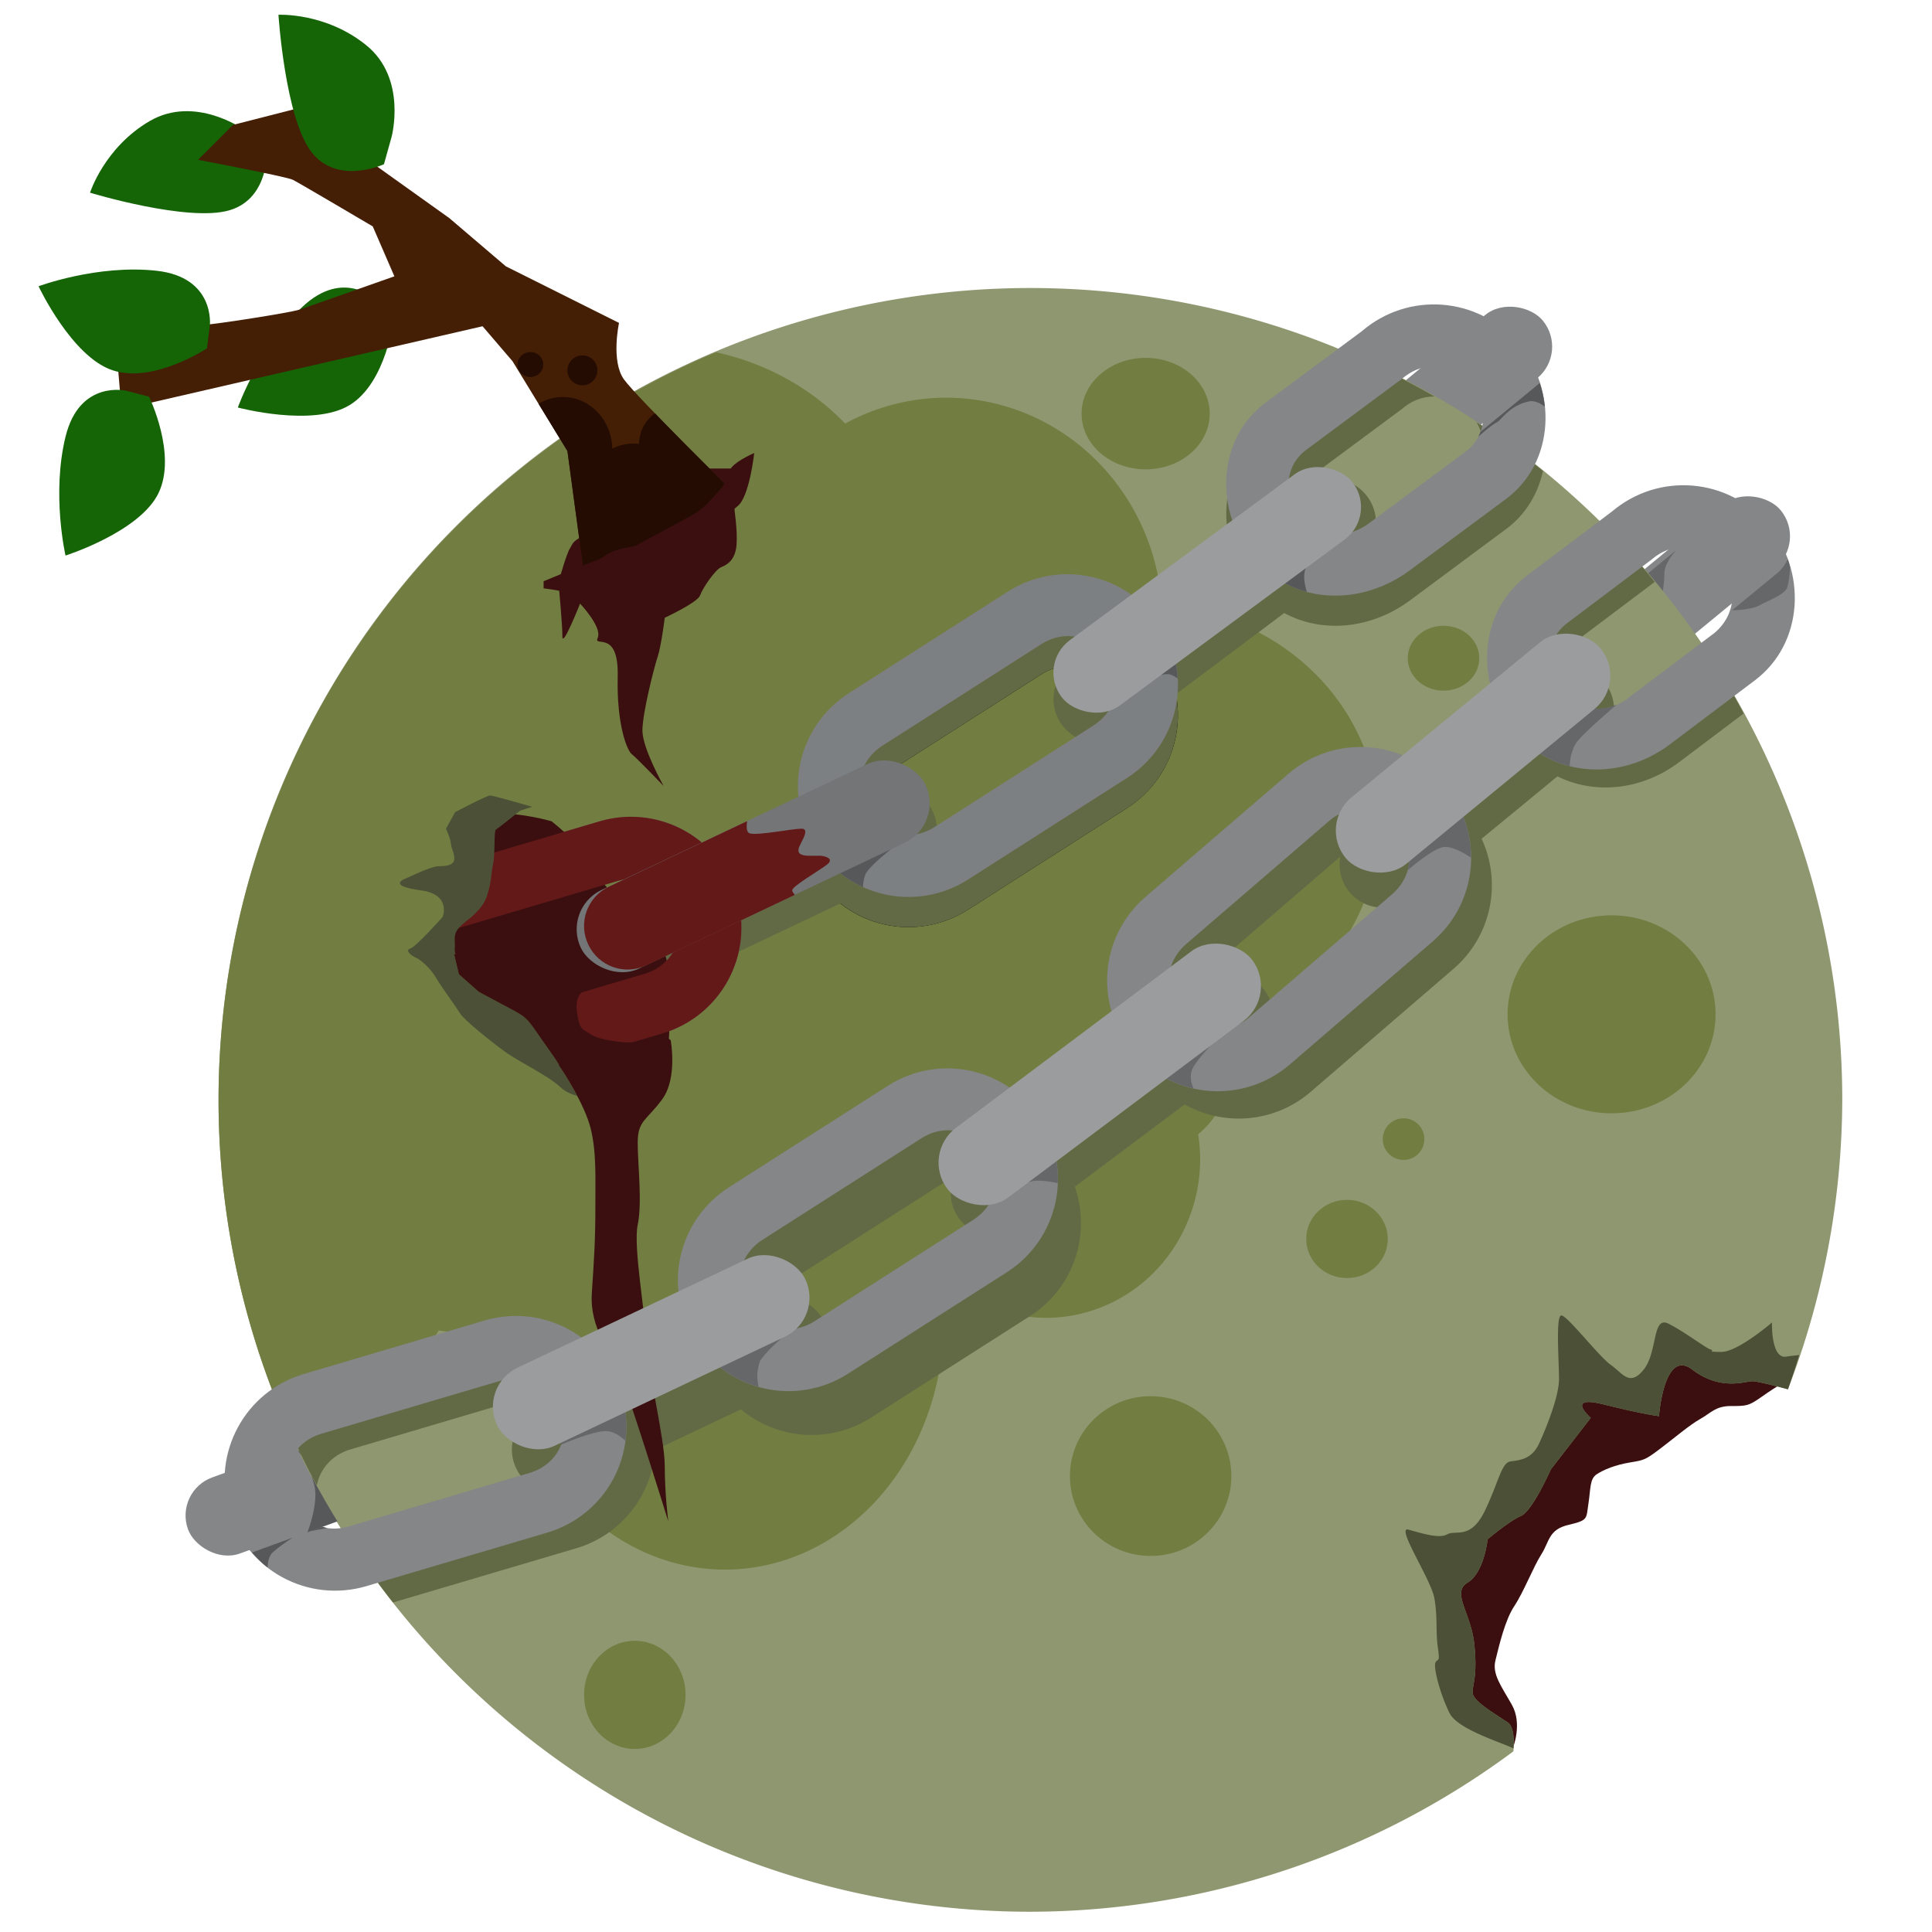 <?xml version="1.0" encoding="UTF-8" standalone="no"?>
<!-- Created with Inkscape (http://www.inkscape.org/) -->

<svg
   xmlns:dc="http://purl.org/dc/elements/1.1/"
   xmlns:cc="http://creativecommons.org/ns#"
   xmlns:rdf="http://www.w3.org/1999/02/22-rdf-syntax-ns#"
   xmlns:svg="http://www.w3.org/2000/svg"
   xmlns="http://www.w3.org/2000/svg"
   xmlns:sodipodi="http://sodipodi.sourceforge.net/DTD/sodipodi-0.dtd"
   xmlns:inkscape="http://www.inkscape.org/namespaces/inkscape"
   width="128"
   height="128"
   viewBox="0 0 128 128"
   id="svg2"
   version="1.1"
   inkscape:version="0.91 r13725"
   sodipodi:docname="zudge.svg">
  <defs
     id="defs4" />
  <sodipodi:namedview
     id="base"
     pagecolor="#ffffff"
     bordercolor="#666666"
     borderopacity="1.0"
     inkscape:pageopacity="0.0"
     inkscape:pageshadow="2"
     inkscape:zoom="4.5354271"
     inkscape:cx="60.023434"
     inkscape:cy="36.500271"
     inkscape:document-units="px"
     inkscape:current-layer="layer1"
     showgrid="false"
     units="px"
     inkscape:window-width="1920"
     inkscape:window-height="1018"
     inkscape:window-x="-8"
     inkscape:window-y="-8"
     inkscape:window-maximized="1"
     showguides="false" />
  <g
     inkscape:label="Calque 1"
     inkscape:groupmode="layer"
     id="layer1"
     transform="translate(0,-924.362)">
    <path
       style="fill:#3b0f0f;fill-rule:evenodd;stroke:none;stroke-width:1px;stroke-linecap:butt;stroke-linejoin:miter;stroke-opacity:1;fill-opacity:1"
       d="m 100.248,1040.123 c 0,0 0.624,-1.559 -0.078,-2.806 -0.702,-1.247 -1.325,-2.027 -1.091,-2.962 0.234,-0.935 0.624,-2.651 1.247,-3.586 0.624,-0.935 1.247,-2.572 1.793,-3.43 0.546,-0.858 0.468,-1.637 1.793,-1.949 1.325,-0.312 1.169,-0.39 1.325,-1.403 0.156,-1.013 0.078,-1.637 0.546,-1.949 0.468,-0.312 1.247,-0.624 2.183,-0.78 0.935,-0.156 1.013,-0.156 1.949,-0.858 0.935,-0.702 2.027,-1.637 2.728,-2.027 0.702,-0.39 1.013,-0.858 2.027,-0.858 1.013,0 1.169,0 1.949,-0.546 0.78,-0.546 1.169,-0.78 1.169,-0.78 l -0.935,-3.898 c 0,0 -8.809,-0.468 -11.225,-0.546 -2.417,-0.078 -11.615,3.586 -11.771,4.054 -0.156,0.468 -1.325,4.443 -1.637,5.613 -0.312,1.169 0.156,18.787 0.156,18.787"
       id="path4459"
       inkscape:connector-curvature="0" />
    <path
       inkscape:connector-curvature="0"
       id="path4375"
       d="m 25.05,944.348 c 0,0 -2.208,-2.336 -5.053,0.379 -2.845,2.715 -4.24,6.634 -4.24,6.634 0,0 4.978,1.331 7.414,-0.165 2.436,-1.496 2.917,-5.722 2.917,-5.722"
       style="fill:#156507;fill-opacity:1;fill-rule:evenodd;stroke:none;stroke-width:1px;stroke-linecap:butt;stroke-linejoin:miter;stroke-opacity:1" />
    <path
       style="fill:#156507;fill-opacity:1;fill-rule:evenodd;stroke:none;stroke-width:1px;stroke-linecap:butt;stroke-linejoin:miter;stroke-opacity:1"
       d="m 16.166,932.953 c 0,0 -3.235,-2.321 -6.243,-0.573 -3.008,1.749 -3.958,4.749 -3.958,4.749 0,0 6.496,1.975 9.24,1.164 2.744,-0.811 2.488,-4.226 2.488,-4.226"
       id="path4364"
       inkscape:connector-curvature="0" />
    <rect
       ry="2.713"
       y="792.829"
       x="-535.073"
       height="5.427"
       width="13.113"
       id="rect4256"
       style="opacity:1;fill:#848688;fill-opacity:1;stroke:none;stroke-width:8;stroke-linecap:round;stroke-linejoin:round;stroke-miterlimit:4;stroke-dasharray:none;stroke-opacity:1"
       transform="matrix(0.772,-0.635,0.635,0.772,0,0)" />
    <rect
       transform="matrix(0.94,-0.341,0.341,0.94,0,0)"
       style="opacity:1;fill:#848688;fill-opacity:1;stroke:none;stroke-width:8;stroke-linecap:round;stroke-linejoin:round;stroke-miterlimit:4;stroke-dasharray:none;stroke-opacity:1"
       id="rect4258"
       width="15.139"
       height="5.364"
       x="-338.089"
       y="965.82"
       ry="2.682" />
    <rect
       transform="matrix(0.772,-0.635,0.635,0.772,0,0)"
       style="opacity:1;fill:#848688;fill-opacity:1;stroke:none;stroke-width:8;stroke-linecap:round;stroke-linejoin:round;stroke-miterlimit:4;stroke-dasharray:none;stroke-opacity:1"
       id="rect4252"
       width="13.113"
       height="5.427"
       x="-530.882"
       y="812.55"
       ry="2.713" />
    <path
       style="fill:#666769;fill-opacity:1;fill-rule:evenodd;stroke:none;stroke-width:1px;stroke-linecap:butt;stroke-linejoin:miter;stroke-opacity:1"
       d="m 111.027,960.834 -2.691,2.215 c -0.612,0.503 -0.938,1.215 -0.979,1.945 l 2.342,1.039 c 0,0 0.605,-2.806 0.566,-3.586 -0.033,-0.653 0.545,-1.36 0.762,-1.613 z"
       id="path4294"
       inkscape:connector-curvature="0" />
    <path
       style="opacity:1;fill:#8f9770;fill-opacity:1;stroke:none;stroke-width:8;stroke-linecap:round;stroke-linejoin:round;stroke-miterlimit:4;stroke-dasharray:none;stroke-opacity:1"
       d="M 68.268 19.082 A 53.788 53.788 0 0 0 14.479 72.871 A 53.788 53.788 0 0 0 68.268 126.658 A 53.788 53.788 0 0 0 100.268 116.029 C 100.332 115.165 100.272 114.37 99.881 114.109 C 98.889 113.448 97.564 112.676 97.564 112.125 C 97.564 111.574 97.896 111.022 97.676 108.928 C 97.455 106.833 96.132 105.511 97.234 104.85 C 98.337 104.188 98.557 101.982 98.557 101.982 C 98.557 101.982 99.99 100.77 100.762 100.439 C 101.533 100.109 102.746 97.352 102.746 97.352 L 105.393 93.936 C 105.393 93.936 103.63 92.391 106.275 93.053 C 108.921 93.714 109.912 93.824 109.912 93.824 C 109.912 93.824 110.243 89.305 112.117 90.738 C 113.991 92.171 115.645 91.51 116.086 91.51 C 116.515 91.51 118.353 92.017 118.455 92.045 A 53.788 53.788 0 0 0 122.055 72.871 A 53.788 53.788 0 0 0 68.268 19.082 z "
       transform="translate(0,924.362)"
       id="path4136" />
    <path
       style="opacity:1;fill:#717d41;fill-opacity:1;stroke:none;stroke-width:1;stroke-linecap:round;stroke-linejoin:round;stroke-miterlimit:4;stroke-dasharray:none;stroke-opacity:1"
       d="M 47.436 23.338 A 53.788 53.788 0 0 0 14.479 72.871 A 53.788 53.788 0 0 0 18.148 92.393 A 9.588 9.354 0 0 0 20.814 92.766 A 9.588 9.354 0 0 0 29.07 88.145 A 21.671 22.918 0 0 0 32.117 88.4 A 21.671 22.918 0 0 0 33.545 88.346 A 14.499 16.448 0 0 0 48.02 103.99 A 14.499 16.448 0 0 0 62.52 87.543 A 14.499 16.448 0 0 0 62.232 84.365 A 10.212 10.524 0 0 0 69.301 87.309 A 10.212 10.524 0 0 0 79.514 76.785 A 10.212 10.524 0 0 0 79.381 75.148 A 5.379 6.86 0 0 0 81.852 69.379 A 5.379 6.86 0 0 0 81.76 68.131 A 15.435 14.577 0 0 0 91.361 54.646 A 15.435 14.577 0 0 0 76.982 40.117 A 14.343 14.811 0 0 0 62.674 26.348 A 14.343 14.811 0 0 0 55.994 28.062 A 16.526 15.279 0 0 0 47.436 23.338 z "
       transform="translate(0,924.362)"
       id="path4404" />
    <path
       style="opacity:1;fill:#000000;fill-opacity:1;stroke:none;stroke-width:8;stroke-linecap:round;stroke-linejoin:round;stroke-miterlimit:4;stroke-dasharray:none;stroke-opacity:1"
       d="m 56.252,972.279 c -3.421,2.186 -4.417,6.698 -2.231,10.119 2.186,3.421 6.7,4.416 10.121,2.23 l 10.511,-6.715 c 3.421,-2.186 4.416,-6.7 2.23,-10.121 -2.186,-3.421 -6.699,-4.414 -10.12,-2.229 l -10.511,6.715 z m 2.222,3.478 10.511,-6.715 c 1.554,-0.993 3.428,-0.58 4.421,0.974 0.993,1.554 0.58,3.428 -0.974,4.421 l -10.511,6.715 c -1.554,0.993 -3.428,0.58 -4.421,-0.974 -0.993,-1.554 -0.58,-3.428 0.974,-4.421 z"
       id="path4225"
       inkscape:connector-curvature="0" />
    <path
       style="opacity:1;fill:#626a45;fill-opacity:1;stroke:none;stroke-width:8;stroke-linecap:round;stroke-linejoin:round;stroke-miterlimit:4;stroke-dasharray:none;stroke-opacity:1"
       d="m 106.902,959.814 -5.133,3.867 c -2.438,1.836 -3.179,4.997 -2.283,7.77 l -5.617,4.619 c -2.374,-0.808 -5.095,-0.379 -7.141,1.383 l -9.451,8.139 c -2.189,1.885 -2.987,4.761 -2.314,7.373 l -7.66,5.742 c -2.177,-0.982 -4.787,-0.88 -6.959,0.508 l -10.51,6.715 c -2.358,1.506 -3.565,4.117 -3.371,6.715 l -4.949,2.346 c -1.83,-2.016 -4.705,-2.927 -7.5,-2.1 l -11.961,3.539 c -1.259,0.373 -2.336,1.053 -3.186,1.93 a 53.788,53.788 0 0 0 2.123,4.418 c 0.218,-1.111 1.016,-2.028 2.234,-2.389 l 11.959,-3.541 c 0.442,-0.131 0.88,-0.171 1.295,-0.131 0.313,0.03 0.608,0.12 0.889,0.238 l -1.814,0.861 c -1.433,0.679 -2.041,2.379 -1.361,3.812 0.408,0.861 1.187,1.417 2.053,1.582 l -11.203,3.316 c -0.647,0.191 -1.282,0.185 -1.854,0.019 a 53.788,53.788 0 0 0 2.844,3.978 c 0.06,-0.016 0.12,-0.025 0.18,-0.043 l 11.961,-3.539 c 3.024,-0.895 5.021,-3.547 5.227,-6.51 l 5.689,-2.697 c 2.387,1.994 5.868,2.309 8.635,0.541 l 10.51,-6.715 c 2.926,-1.869 4.069,-5.439 2.975,-8.574 l 7.275,-5.453 c 2.61,1.466 5.951,1.234 8.357,-0.838 l 9.451,-8.139 c 2.546,-2.193 3.214,-5.727 1.869,-8.625 l 5.023,-4.133 c 2.511,1.243 5.623,0.897 8.051,-0.932 l 4.283,-3.229 a 53.788,53.788 0 0 0 -2.076,-3.59 l -4.871,3.67 c -0.571,0.483 -1.224,0.731 -1.879,0.777 0.413,-0.951 0.3,-2.087 -0.406,-2.945 -0.744,-0.905 -1.918,-1.231 -2.975,-0.934 0.135,-0.679 0.496,-1.315 1.123,-1.787 l 5.195,-3.912 a 53.788,53.788 0 0 0 -2.727,-3.105 z m -18.1,21.299 c -0.149,0.8 0.032,1.656 0.592,2.336 1.005,1.221 2.798,1.395 4.02,0.391 l 1.316,-1.082 c 0.087,0.97 -0.291,1.95 -1.131,2.674 l -9.451,8.139 c -0.399,0.344 -0.842,0.565 -1.297,0.691 l 0.342,-0.256 c 1.279,-0.958 1.536,-2.76 0.578,-4.039 -0.958,-1.279 -2.758,-1.536 -4.037,-0.578 l -0.621,0.465 c 0.193,-0.414 0.472,-0.803 0.857,-1.135 l 8.832,-7.605 z m -25.635,21.27 c -0.329,0.887 -0.219,1.916 0.393,2.732 0.933,1.245 2.663,1.513 3.934,0.643 -0.097,0.913 -0.599,1.766 -1.482,2.33 l -10.51,6.715 c -0.513,0.328 -1.062,0.487 -1.602,0.518 0.94,-0.822 1.269,-2.183 0.707,-3.369 -0.651,-1.373 -2.237,-1.976 -3.629,-1.428 0.254,-0.429 0.606,-0.817 1.076,-1.117 l 10.512,-6.715 c 0.196,-0.125 0.398,-0.228 0.602,-0.308 z"
       id="path4191"
       inkscape:connector-curvature="0" />
    <path
       inkscape:connector-curvature="0"
       id="path4147"
       d="m 20.131,1015.392 c -3.893,1.152 -6.1,5.212 -4.948,9.105 1.152,3.893 5.214,6.099 9.106,4.947 l 11.96,-3.54 c 3.893,-1.152 6.099,-5.214 4.947,-9.107 -1.152,-3.893 -5.213,-6.098 -9.106,-4.945 l -11.96,3.54 z m 1.171,3.957 11.96,-3.54 c 1.768,-0.523 3.455,0.393 3.978,2.161 0.523,1.768 -0.393,3.454 -2.161,3.978 l -11.96,3.54 c -1.768,0.523 -3.455,-0.393 -3.978,-2.161 -0.523,-1.768 0.393,-3.455 2.161,-3.978 z"
       style="opacity:1;fill:#848688;fill-opacity:1;stroke:none;stroke-width:8;stroke-linecap:round;stroke-linejoin:round;stroke-miterlimit:4;stroke-dasharray:none;stroke-opacity:1" />
    <path
       style="fill:#565859;fill-opacity:1;fill-rule:evenodd;stroke:none;stroke-width:1px;stroke-linecap:butt;stroke-linejoin:miter;stroke-opacity:1"
       d="m 19.818,1020.482 -0.057,0.019 c 0,0 0.095,0.142 0.221,0.346 a 53.788,53.788 0 0 1 -0.164,-0.365 z m 0.807,1.66 c 0.138,0.361 0.249,0.733 0.266,1.088 0.055,1.213 -0.523,2.647 -0.523,2.647 l 0.01,0 1.979,-0.719 a 53.788,53.788 0 0 1 -1.73,-3.018 z"
       id="path4319"
       inkscape:connector-curvature="0" />
    <path
       style="opacity:1;fill:#848688;fill-opacity:1;stroke:none;stroke-width:8;stroke-linecap:round;stroke-linejoin:round;stroke-miterlimit:4;stroke-dasharray:none;stroke-opacity:1"
       d="m 48.301,1003.02 c -3.421,2.186 -4.417,6.698 -2.231,10.119 2.186,3.421 6.7,4.416 10.121,2.23 l 10.511,-6.715 c 3.421,-2.186 4.416,-6.7 2.23,-10.121 -2.186,-3.421 -6.699,-4.414 -10.12,-2.229 l -10.511,6.715 z m 2.222,3.478 10.511,-6.715 c 1.554,-0.993 3.428,-0.58 4.421,0.974 0.993,1.554 0.58,3.428 -0.974,4.421 l -10.511,6.715 c -1.554,0.993 -3.428,0.58 -4.421,-0.974 -0.993,-1.554 -0.58,-3.428 0.974,-4.421 z"
       id="path4151"
       inkscape:connector-curvature="0" />
    <path
       style="opacity:1;fill:#626a45;fill-opacity:1;stroke:none;stroke-width:8;stroke-linecap:round;stroke-linejoin:round;stroke-miterlimit:4;stroke-dasharray:none;stroke-opacity:1"
       d="m 90.324,948.228 c -0.035,0.029 -0.073,0.054 -0.107,0.084 l -6.363,4.723 c -2.341,1.737 -3.076,4.719 -2.328,7.402 l -6.857,5.139 c -2.331,-1.501 -5.407,-1.607 -7.904,-0.012 l -10.512,6.715 c -2.405,1.536 -3.604,4.223 -3.35,6.871 l -12.557,5.953 c -1.444,0.684 -2.056,2.398 -1.371,3.842 0.684,1.444 2.398,2.056 3.842,1.371 l 12.861,-6.098 c 2.38,1.872 5.76,2.137 8.463,0.41 l 10.512,-6.715 c 2.612,-1.669 3.805,-4.694 3.252,-7.555 l 7.178,-5.381 c 2.561,1.384 5.799,1.041 8.334,-0.84 l 6.363,-4.721 c 1.32,-0.979 2.122,-2.357 2.445,-3.852 a 53.788,53.788 0 0 0 -4.4,-3.227 c 0.767,1.335 0.556,2.993 -0.736,3.951 l -6.365,4.723 c -0.37,0.275 -0.762,0.478 -1.16,0.607 l 0.439,-0.33 c 1.279,-0.958 1.536,-2.758 0.578,-4.037 -0.958,-1.279 -2.758,-1.536 -4.037,-0.578 l -0.943,0.707 c 0.192,-0.461 0.494,-0.886 0.945,-1.221 l 6.365,-4.723 c 0.643,-0.554 1.395,-0.808 2.137,-0.801 a 53.788,53.788 0 0 0 -4.723,-2.41 z m -19.529,20.275 c -1.134,0.985 -1.339,2.675 -0.424,3.896 0.732,0.977 1.955,1.353 3.062,1.051 -0.249,0.377 -0.579,0.716 -1.002,0.986 l -10.512,6.715 c -0.275,0.175 -0.56,0.292 -0.848,0.381 0.957,-0.827 1.294,-2.205 0.725,-3.406 -0.684,-1.444 -2.398,-2.056 -3.842,-1.371 l -0.672,0.318 c 0.253,-0.511 0.648,-0.969 1.191,-1.316 l 10.51,-6.715 c 0.58,-0.37 1.204,-0.546 1.811,-0.539 z"
       id="rect4227"
       inkscape:connector-curvature="0" />
    <path
       inkscape:connector-curvature="0"
       id="path4155"
       d="m 75.901,983.774 c -3.076,2.649 -3.421,7.257 -0.772,10.333 2.649,3.076 7.259,3.42 10.335,0.771 l 9.451,-8.139 c 3.076,-2.649 3.42,-7.259 0.771,-10.335 -2.649,-3.076 -7.257,-3.419 -10.334,-0.77 l -9.451,8.139 z m 2.693,3.127 9.451,-8.139 c 1.397,-1.203 3.311,-1.061 4.515,0.337 1.203,1.397 1.061,3.311 -0.337,4.515 l -9.451,8.139 c -1.397,1.203 -3.311,1.061 -4.515,-0.337 -1.203,-1.398 -1.061,-3.311 0.337,-4.515 z"
       style="opacity:1;fill:#848688;fill-opacity:1;stroke:none;stroke-width:8;stroke-linecap:round;stroke-linejoin:round;stroke-miterlimit:4;stroke-dasharray:none;stroke-opacity:1" />
    <path
       style="opacity:1;fill:#6e5b5b;fill-opacity:1;stroke:none;stroke-width:8;stroke-linecap:round;stroke-linejoin:round;stroke-miterlimit:4;stroke-dasharray:none;stroke-opacity:1"
       d="m 27.751,982.321 c -3.893,1.152 -6.1,5.212 -4.948,9.105 1.152,3.893 5.214,6.099 9.106,4.947 l 11.96,-3.54 c 3.893,-1.152 6.099,-5.214 4.947,-9.107 -1.152,-3.893 -5.213,-6.098 -9.106,-4.945 l -11.96,3.54 z m 1.171,3.957 11.96,-3.54 c 1.768,-0.523 3.455,0.393 3.978,2.161 0.523,1.768 -0.393,3.454 -2.161,3.978 l -11.96,3.54 c -1.768,0.523 -3.455,-0.393 -3.978,-2.161 -0.523,-1.768 0.393,-3.455 2.161,-3.978 z"
       id="path4166"
       inkscape:connector-curvature="0" />
    <path
       inkscape:connector-curvature="0"
       id="path4170"
       d="m 56.252,970.279 c -3.421,2.186 -4.417,6.698 -2.231,10.119 2.186,3.421 6.7,4.416 10.121,2.23 l 10.511,-6.715 c 3.421,-2.186 4.416,-6.7 2.23,-10.121 -2.186,-3.421 -6.699,-4.414 -10.12,-2.229 l -10.511,6.715 z m 2.222,3.478 10.511,-6.715 c 1.554,-0.993 3.428,-0.58 4.421,0.974 0.993,1.554 0.58,3.428 -0.974,4.421 l -10.511,6.715 c -1.554,0.993 -3.428,0.58 -4.421,-0.974 -0.993,-1.554 -0.58,-3.428 0.974,-4.421 z"
       style="opacity:1;fill:#7d8082;fill-opacity:1;stroke:none;stroke-width:8;stroke-linecap:round;stroke-linejoin:round;stroke-miterlimit:4;stroke-dasharray:none;stroke-opacity:1" />
    <path
       style="opacity:1;fill:#848688;fill-opacity:1;stroke:none;stroke-width:8;stroke-linecap:round;stroke-linejoin:round;stroke-miterlimit:4;stroke-dasharray:none;stroke-opacity:1"
       d="m 83.853,951.034 c -3.26,2.419 -3.421,7.257 -0.772,10.333 2.649,3.076 7.074,3.19 10.335,0.771 l 6.364,-4.721 c 3.26,-2.419 3.42,-7.259 0.771,-10.335 -2.649,-3.076 -7.257,-3.419 -10.334,-0.77 z m 2.693,3.127 6.364,-4.721 c 1.397,-1.203 3.311,-1.061 4.515,0.337 1.203,1.397 1.144,3.416 -0.337,4.515 l -6.364,4.721 c -1.481,1.099 -3.311,1.061 -4.515,-0.337 -1.203,-1.398 -1.144,-3.416 0.337,-4.515 z"
       id="path4174"
       inkscape:connector-curvature="0"
       sodipodi:nodetypes="ssssscsscsssss" />
    <path
       style="fill:#565859;fill-opacity:1;fill-rule:evenodd;stroke:none;stroke-width:1px;stroke-linecap:butt;stroke-linejoin:miter;stroke-opacity:1"
       d="m 76.371,966.152 -2.949,1.895 c 0.634,1.013 0.666,2.152 0.186,3.1 l 0.008,0.021 c 0,0 1.239,-1.185 1.625,-1.461 0.386,-0.276 1.848,-0.798 2.289,-0.66 0.161,0.05 0.333,0.153 0.496,0.262 -0.061,-1.032 -0.346,-2.063 -0.863,-3.025 l -0.791,-0.131 z"
       id="path4332"
       inkscape:connector-curvature="0" />
    <path
       style="fill:#565859;fill-opacity:1;fill-rule:evenodd;stroke:none;stroke-width:1px;stroke-linecap:butt;stroke-linejoin:miter;stroke-opacity:1"
       d="m 84.623,957.439 c -0.117,0.001 -0.194,0.013 -0.219,0.037 -0.153,0.153 -1.543,1.705 -2.264,2.508 0.26,0.487 0.569,0.953 0.939,1.383 0.975,1.132 2.191,1.86 3.5,2.211 -0.14,-0.466 -0.247,-1.036 -0.111,-1.463 0.262,-0.824 2.073,-2.234 2.219,-2.348 -0.909,0.043 -1.795,-0.298 -2.479,-1.092 -0.303,-0.352 -0.526,-0.744 -0.666,-1.15 -0.366,-0.045 -0.721,-0.088 -0.92,-0.086 z"
       id="path4337"
       inkscape:connector-curvature="0" />
    <rect
       transform="matrix(0.805,-0.594,0.606,0.796,0,0)"
       style="opacity:1;fill:#9a9c9d;fill-opacity:1;stroke:none;stroke-width:8;stroke-linecap:round;stroke-linejoin:round;stroke-miterlimit:4;stroke-dasharray:none;stroke-opacity:1"
       id="rect4239"
       width="23.948"
       height="5.445"
       x="-531.768"
       y="819.746"
       ry="2.723" />
    <path
       style="opacity:1;fill:#848688;fill-opacity:1;stroke:none;stroke-width:8;stroke-linecap:round;stroke-linejoin:round;stroke-miterlimit:4;stroke-dasharray:none;stroke-opacity:1"
       d="m 101.172,962.488 c -3.243,2.442 -3.484,7.227 -0.862,10.326 2.622,3.099 7.085,3.304 10.328,0.861 l 5.624,-4.236 c 3.243,-2.442 3.483,-7.229 0.861,-10.328 -2.622,-3.099 -7.227,-3.482 -10.326,-0.86 z m 2.666,3.151 5.624,-4.236 c 1.408,-1.191 3.32,-1.032 4.511,0.376 1.191,1.408 1.032,3.32 -0.376,4.511 l -5.624,4.236 c -1.408,1.191 -3.32,1.032 -4.511,-0.376 -1.191,-1.408 -1.097,-3.402 0.376,-4.511 z"
       id="path4176"
       inkscape:connector-curvature="0"
       sodipodi:nodetypes="ssssscsscscccs" />
    <path
       style="fill:#3b0f0f;fill-opacity:1;fill-rule:evenodd;stroke:none;stroke-width:1px;stroke-linecap:butt;stroke-linejoin:miter;stroke-opacity:1"
       d="m 29.655,981.476 c 0,0 1.323,-3.087 3.087,-3.197 1.764,-0.11 3.803,0.496 3.803,0.496 0,0 1.543,1.213 2.095,2.095 0.551,0.882 1.213,2.095 2.039,2.701 0.827,0.606 1.984,0.827 2.15,1.543 0.165,0.717 1.433,1.874 1.433,3.748 0,1.874 0.22,4.299 -0.055,4.74 -0.276,0.441 -0.661,1.047 -1.323,1.543 -0.661,0.496 -4.244,0.551 -4.244,0.551 0,0 -1.929,-0.661 -2.315,-0.882 -0.386,-0.22 -1.213,-1.158 -1.709,-1.543 -0.496,-0.386 -5.071,-2.37 -5.071,-2.37"
       id="path4223"
       inkscape:connector-curvature="0" />
    <path
       style="fill:#641919;fill-opacity:1;fill-rule:evenodd;stroke:none;stroke-width:1px;stroke-linecap:butt;stroke-linejoin:miter;stroke-opacity:1"
       d="m 41.898,978.476 c -0.721,-0.009 -1.458,0.089 -2.188,0.305 l -11.959,3.541 c -0.08,0.024 -0.156,0.056 -0.234,0.082 -0.606,1.834 -1.225,3.694 -1.463,4.188 -0.183,0.379 0.127,1.29 0.59,2.293 0.148,-1.209 0.98,-2.221 2.277,-2.605 l 11.961,-3.541 c 1.768,-0.523 3.455,0.394 3.979,2.162 0.523,1.768 -0.394,3.455 -2.162,3.979 l -11.959,3.539 c -0.798,0.236 -1.573,0.165 -2.238,-0.131 0.111,0.18 0.281,0.463 0.281,0.463 0,0 3.106,1.851 5.191,3.012 l 9.895,-2.928 c 3.893,-1.152 6.099,-5.215 4.947,-9.107 -0.936,-3.163 -3.792,-5.211 -6.918,-5.25 z"
       id="path4211"
       inkscape:connector-curvature="0" />
    <path
       style="fill:#717d41;fill-opacity:1;fill-rule:evenodd;stroke:none;stroke-width:1px;stroke-linecap:butt;stroke-linejoin:miter;stroke-opacity:1"
       d="m 39.688,996.248 c 0,0 -0.11,-3.969 -2.646,-4.74 -2.536,-0.772 -3.748,-2.095 -3.748,-2.095 0,0 0.331,-0.331 -1.654,-1.323 -1.984,-0.992 -2.646,-0.11 -1.984,-1.543 0.661,-1.433 1.874,-0.882 2.315,-2.756 0.441,-1.874 0.882,-3.418 0.331,-4.079 -0.551,-0.661 -1.984,-1.764 -3.197,-1.764 -1.213,0 -5.512,0.441 -6.394,2.095 -0.882,1.654 -1.764,7.056 -2.977,9.26 -1.213,2.205 -2.205,0.551 -1.874,4.74 0.331,4.189 1.874,6.945 5.512,7.056 3.638,0.11 12.237,0.331 12.237,0.331"
       id="path4178"
       inkscape:connector-curvature="0" />
    <path
       style="fill:#4b5036;fill-opacity:1;fill-rule:evenodd;stroke:none;stroke-width:1px;stroke-linecap:butt;stroke-linejoin:miter;stroke-opacity:1"
       d="m 32.467,52.703 c -0.22,0 -2.314,1.104 -2.314,1.104 l -0.607,1.102 c 0,0 0.275,0.551 0.33,0.992 0.055,0.441 0.221,0.551 0.221,0.992 0,0.441 -0.551,0.496 -1.047,0.496 -0.496,0 -1.929,0.718 -2.205,0.828 -0.276,0.11 -0.993,0.496 1.047,0.771 2.039,0.276 1.434,1.764 1.434,1.764 0,0 -1.763,1.984 -2.148,2.094 -0.386,0.11 0.109,0.497 0.385,0.607 0.276,0.11 0.936,0.661 1.322,1.322 0.386,0.661 1.379,1.985 1.6,2.371 0.22,0.386 1.984,1.819 2.977,2.535 0.992,0.717 2.811,1.542 3.693,2.369 0.296,0.278 0.689,0.44 1.084,0.562 -0.489,-0.932 -0.998,-1.732 -1.131,-1.91 -0.234,-0.312 0.312,0.313 -0.857,-1.324 -1.169,-1.637 -1.168,-1.87 -2.182,-2.416 -1.013,-0.546 -2.34,-1.248 -2.34,-1.248 l -1.324,-1.17 -0.312,-1.324 0.074,0.002 c -0.028,-0.13 -0.046,-0.274 -0.035,-0.432 0.039,-0.585 -0.155,-0.896 0.352,-1.402 0.507,-0.507 1.48,-1.053 1.792,-2.067 0.312,-1.013 0.235,-1.324 0.391,-2.064 0.156,-0.741 0.038,-2.223 0.194,-2.301 0.156,-0.078 1.598,-1.246 1.598,-1.246 l 0.797,-0.258 c -0.665,-0.192 -2.598,-0.75 -2.785,-0.75 z"
       transform="translate(0,924.362)"
       id="path4445"
       inkscape:connector-curvature="0"
       sodipodi:nodetypes="sccssscscscssssccssccccsssscccs" />
    <path
       style="fill:#3b0f0f;fill-opacity:1;fill-rule:evenodd;stroke:none;stroke-width:1px;stroke-linecap:butt;stroke-linejoin:miter;stroke-opacity:1"
       d="m 30.09,63.221 0.312,1.324 1.324,1.17 c 10e-7,0 1.326,0.702 2.34,1.248 1.013,0.546 1.012,0.779 2.182,2.416 1.169,1.637 0.624,1.012 0.857,1.324 0.234,0.312 1.638,2.496 2.027,4.055 0.39,1.559 0.312,3.274 0.312,5.301 10e-7,2.027 -0.078,3.275 -0.234,5.613 -0.156,2.339 1.248,3.896 1.949,5.611 0.702,1.715 3.117,9.512 3.117,9.512 0,0 -0.234,-1.793 -0.234,-3.664 0,-1.871 -1.246,-6.939 -1.246,-8.42 0,-1.481 -0.859,-6.079 -0.547,-7.561 0.312,-1.481 0,-3.976 0,-5.457 0,-1.481 0.625,-1.482 1.639,-2.885 1.013,-1.403 0.545,-3.898 0.545,-3.898 l -0.492,-0.35 c -0.101,0.049 -0.209,0.102 -0.365,0.195 -0.39,0.234 -1.637,0.311 -1.949,0.311 -0.312,0 -1.834,-0.132 -2.457,-0.522 -0.624,-0.39 -0.789,-0.341 -0.944,-1.51 -0.156,-1.169 0.449,-1.349 0.605,-1.583 0.113,-0.17 0.344,-0.601 0.51,-0.906 l -2.701,-1.168 z"
       transform="translate(0,924.362)"
       id="path4368"
       inkscape:connector-curvature="0"
       sodipodi:nodetypes="cccsscsssccssssscccssscccc" />
    <path
       style="fill:#666769;fill-opacity:1;fill-rule:evenodd;stroke:none;stroke-width:1px;stroke-linecap:butt;stroke-linejoin:miter;stroke-opacity:1"
       d="m 50.515,1011.91 c -1.616,0.474 -3.149,0.931 -4.391,1.307 1.01,1.538 2.495,2.57 4.135,3.031 -0.077,-0.413 -0.182,-0.89 0.097,-1.728 0.687,-0.968 1.692,-1.706 2.186,-2.122 -0.717,0.082 -1.424,-0.084 -2.027,-0.488 z"
       id="path4299"
       inkscape:connector-curvature="0"
       sodipodi:nodetypes="cccccc" />
    <path
       style="fill:#666769;fill-opacity:1;fill-rule:evenodd;stroke:none;stroke-width:1px;stroke-linecap:butt;stroke-linejoin:miter;stroke-opacity:1"
       d="m 38.412,1015.083 c -0.227,0.114 -1.772,1.548 -1.861,1.631 0.302,0.347 0.544,0.764 0.689,1.256 0.221,0.748 0.171,1.475 -0.078,2.111 0.131,-0.057 2.173,-0.942 3.041,-0.904 0.46,0.02 0.906,0.336 1.234,0.641 0.126,-0.982 0.06,-2.006 -0.24,-3.019 -0.153,-0.517 -0.361,-1.002 -0.609,-1.455 -0.983,-0.172 -2.035,-0.33 -2.176,-0.26 z"
       id="path4306"
       inkscape:connector-curvature="0" />
    <rect
       ry="2.863"
       y="931.839"
       x="-406.107"
       height="5.726"
       width="22.593"
       id="rect4149"
       style="opacity:1;fill:#9a9c9d;fill-opacity:1;stroke:none;stroke-width:8;stroke-linecap:round;stroke-linejoin:round;stroke-miterlimit:4;stroke-dasharray:none;stroke-opacity:1"
       transform="matrix(0.904,-0.428,0.428,0.904,0,0)" />
    <path
       style="fill:#666769;fill-opacity:1;fill-rule:evenodd;stroke:none;stroke-width:1px;stroke-linecap:butt;stroke-linejoin:miter;stroke-opacity:1"
       d="m 78.365,991.519 c -1.374,0.5 -3.068,1.146 -3.068,1.146 l -0.438,1.094 c 0.089,0.116 0.173,0.235 0.27,0.348 1.07,1.243 2.463,2.032 3.943,2.365 -0.152,-0.348 -0.299,-0.872 -0.027,-1.381 0.332,-0.622 1.538,-1.884 2.238,-2.602 -1.037,0.217 -2.115,-0.113 -2.918,-0.971 z"
       id="path4284"
       inkscape:connector-curvature="0" />
    <path
       style="fill:#666769;fill-opacity:1;fill-rule:evenodd;stroke:none;stroke-width:1px;stroke-linecap:butt;stroke-linejoin:miter;stroke-opacity:1"
       d="m 67.91,998.232 -2.453,2.531 c 0.712,1.119 0.687,2.397 0.043,3.398 0.798,-0.568 2.267,-1.535 3.127,-1.574 0.459,-0.021 0.973,0.06 1.455,0.16 0.052,-1.437 -0.314,-2.906 -1.15,-4.215 -0.04,-0.063 -0.087,-0.118 -0.129,-0.18 l -0.893,-0.121 z"
       id="path4289"
       inkscape:connector-curvature="0" />
    <rect
       transform="matrix(0.8,-0.6,0.6,0.8,0,0)"
       style="opacity:1;fill:#9a9c9d;fill-opacity:1;stroke:#000000;stroke-width:0;stroke-linecap:round;stroke-linejoin:round;stroke-miterlimit:4;stroke-dasharray:none;stroke-opacity:1"
       id="rect4153"
       width="25.257"
       height="5.769"
       x="-551.664"
       y="837.267"
       ry="2.884" />
    <path
       style="fill:#666769;fill-opacity:1;fill-rule:evenodd;stroke:none;stroke-width:1px;stroke-linecap:butt;stroke-linejoin:miter;stroke-opacity:1"
       d="m 103.832,970.513 c -0.874,0.543 -1.93,1.205 -2.006,1.307 -0.084,0.112 -0.688,0.879 -1.115,1.422 0.942,0.949 2.073,1.573 3.281,1.877 0.011,-0.277 0.066,-1.106 0.562,-1.701 0.557,-0.669 2.37,-2.215 2.547,-2.365 -1.104,0.475 -2.334,0.287 -3.27,-0.539 z"
       id="path4274"
       inkscape:connector-curvature="0" />
    <path
       style="fill:#666769;fill-opacity:1;fill-rule:evenodd;stroke:none;stroke-width:1px;stroke-linecap:butt;stroke-linejoin:miter;stroke-opacity:1"
       d="m 95.863,976.964 -2.729,1.404 -0.443,0.914 c 0.635,0.838 0.827,1.828 0.57,2.738 0.313,-0.27 1.815,-1.549 2.484,-1.549 0.617,0 1.42,0.516 1.717,0.715 2.4e-5,-1.414 -0.408,-2.831 -1.24,-4.07 -0.107,-0.045 -0.359,-0.152 -0.359,-0.152 z"
       id="path4279"
       inkscape:connector-curvature="0" />
    <rect
       ry="2.855"
       y="811.889"
       x="-554.678"
       height="5.71"
       width="21.873"
       id="rect4157"
       style="opacity:1;fill:#9a9c9d;fill-opacity:1;stroke:none;stroke-width:8;stroke-linecap:round;stroke-linejoin:round;stroke-miterlimit:4;stroke-dasharray:none;stroke-opacity:1"
       transform="matrix(0.772,-0.635,0.635,0.772,0,0)" />
    <path
       style="fill:#565859;fill-opacity:1;fill-rule:evenodd;stroke:none;stroke-width:1px;stroke-linecap:butt;stroke-linejoin:miter;stroke-opacity:1"
       d="m 57.109,977.298 c -1.226,0.3 -2.717,0.68 -2.717,0.68 0,0 -0.266,1.344 -0.447,2.287 0.027,0.044 0.048,0.089 0.076,0.133 0.798,1.249 1.908,2.171 3.16,2.736 0.007,-0.249 0.033,-0.519 0.133,-0.791 0.273,-0.741 2.885,-2.611 2.885,-2.611 0,0 -0.025,-0.045 -0.025,-0.047 -1.042,0.009 -2.039,-0.514 -2.674,-1.508 -0.182,-0.285 -0.301,-0.58 -0.391,-0.879 z"
       id="path4327"
       inkscape:connector-curvature="0" />
    <rect
       transform="matrix(0.904,-0.428,0.428,0.904,0,0)"
       style="opacity:1;fill:#737577;fill-opacity:1;stroke:none;stroke-width:8;stroke-linecap:round;stroke-linejoin:round;stroke-miterlimit:4;stroke-dasharray:none;stroke-opacity:1"
       id="rect4168"
       width="25.257"
       height="5.769"
       x="-387.561"
       y="905.618"
       ry="2.884" />
    <path
       style="fill:#641919;fill-opacity:1;fill-rule:evenodd;stroke:none;stroke-width:1px;stroke-linecap:butt;stroke-linejoin:miter;stroke-opacity:1"
       d="m 49.496,978.765 -9.15,4.338 c -1.444,0.684 -2.056,2.398 -1.371,3.842 0.684,1.444 2.398,2.056 3.842,1.371 l 9.838,-4.664 c -0.099,-0.131 -0.172,-0.242 -0.172,-0.295 0,-0.273 1.558,-1.169 2.26,-1.676 0.702,-0.507 -0.35,-0.623 -0.35,-0.623 l -0.742,0 c -0.546,0 -0.818,-0.118 -0.74,-0.469 0.078,-0.351 0.819,-1.324 0.195,-1.324 -0.624,0 -2.884,0.466 -3.43,0.311 -0.23,-0.066 -0.224,-0.413 -0.18,-0.811 z"
       id="path4216"
       inkscape:connector-curvature="0" />
    <path
       style="opacity:1;fill:#666769;fill-opacity:1;stroke:none;stroke-width:8;stroke-linecap:round;stroke-linejoin:round;stroke-miterlimit:4;stroke-dasharray:none;stroke-opacity:1"
       d="m 118.447,961.404 c -0.166,0.357 -0.403,0.686 -0.729,0.953 l -2.969,2.443 c 0.103,-0.003 1.323,-0.047 1.771,-0.309 0.468,-0.273 1.676,-0.7 1.871,-1.168 0.126,-0.303 0.176,-0.911 0.203,-1.387 -0.051,-0.178 -0.085,-0.359 -0.148,-0.533 z"
       id="rect4260"
       inkscape:connector-curvature="0" />
    <path
       style="fill:#565859;fill-opacity:1;fill-rule:evenodd;stroke:none;stroke-width:1px;stroke-linecap:butt;stroke-linejoin:miter;stroke-opacity:1"
       d="m 21.379,1025.513 -0.791,0.289 c 0.38,-0.074 0.772,-0.154 1.109,-0.207 -0.11,-0.015 -0.212,-0.055 -0.318,-0.082 z m -2.004,0.729 -2.68,0.975 c 0.317,0.363 0.654,0.704 1.031,0.996 0.017,-0.364 0.087,-0.796 0.381,-1.041 0.32,-0.267 0.817,-0.647 1.268,-0.93 z"
       id="path4311"
       inkscape:connector-curvature="0" />
    <path
       style="fill:#565859;fill-opacity:1;fill-rule:evenodd;stroke:none;stroke-width:1px;stroke-linecap:butt;stroke-linejoin:miter;stroke-opacity:1"
       d="m 102.013,949.726 c -0.022,0.019 -0.038,0.044 -0.06,0.062 l -3.869,3.184 c -0.04,0.109 -0.084,0.216 -0.139,0.32 0.027,-0.025 0.887,-0.808 1.309,-1 0.401,-0.374 0.959,-1.168 2.201,-1.363 0.42,0.048 0.627,0.178 0.896,0.381 -0.053,-0.535 -0.171,-1.065 -0.338,-1.584 z"
       id="path4344"
       inkscape:connector-curvature="0" />
    <path
       style="fill:#3b0f0f;fill-rule:evenodd;stroke:none;stroke-width:1px;stroke-linecap:butt;stroke-linejoin:miter;stroke-opacity:1;fill-opacity:1"
       d="m 37.042,962.79 c 0,0 0.496,-1.764 0.717,-2.095 0.22,-0.331 0.055,-0.441 1.268,-1.047 1.213,-0.606 4.244,-2.095 5.071,-2.701 0.827,-0.606 2.536,-1.543 2.811,-1.543 0.276,0 2.26,0 2.26,0 l -0.827,2.536 -4.024,3.748"
       id="path4379"
       inkscape:connector-curvature="0" />
    <path
       style="fill:#441f05;fill-opacity:1;fill-rule:evenodd;stroke:none;stroke-width:1px;stroke-linecap:butt;stroke-linejoin:miter;stroke-opacity:1"
       d="m 38.916,964.057 -1.323,-9.812 -3.638,-5.953 -1.984,-2.315 -23.923,5.512 -0.22,-2.646 c 0,0 5.402,-2.977 5.843,-2.977 0.441,0 5.512,-0.772 6.174,-0.992 0.661,-0.22 6.284,-2.205 6.284,-2.205 l -1.433,-3.307 c 0,0 -4.851,-2.866 -5.292,-3.087 -0.441,-0.22 -6.284,-1.323 -6.284,-1.323 l 2.315,-2.315 4.74,-1.213 3.418,2.977 6.174,4.41 3.748,3.197 7.497,3.748 c 0,0 -0.551,2.536 0.331,3.748 0.882,1.213 7.276,7.497 7.276,7.497 l 0,6.835"
       id="path4354"
       inkscape:connector-curvature="0" />
    <path
       style="fill:#717d41;fill-rule:evenodd;stroke:none;stroke-width:1px;stroke-linecap:butt;stroke-linejoin:miter;stroke-opacity:1;fill-opacity:1"
       d="m 36.38,967.695 c 0,0 0.441,-5.181 0.992,-5.181 0.551,0 1.984,-0.331 3.859,-0.331 1.874,0 2.205,0.11 3.307,-0.772 1.102,-0.882 1.543,-1.213 1.874,-1.984 0.331,-0.772 1.213,-1.984 1.213,-1.984 l 0.661,-0.551 c 0,0 0,-0.772 1.102,-0.772 1.102,0 0.551,-0.331 1.764,0.11 1.213,0.441 5.402,0.551 6.615,1.102 1.213,0.551 5.071,3.528 4.63,3.969 -0.441,0.441 -9.26,5.512 -9.701,5.733 -0.441,0.22 -12.788,4.851 -12.788,4.851"
       id="path4356"
       inkscape:connector-curvature="0" />
    <path
       style="opacity:1;fill:#240c03;fill-opacity:1;stroke:none;stroke-width:1;stroke-linecap:round;stroke-linejoin:round;stroke-miterlimit:4;stroke-dasharray:none;stroke-opacity:1"
       d="M 35.141 23.324 A 0.854 0.827 0 0 0 34.285 24.15 A 0.854 0.827 0 0 0 35.141 24.979 A 0.854 0.827 0 0 0 35.994 24.15 A 0.854 0.827 0 0 0 35.141 23.324 z M 38.586 23.545 A 0.992 0.992 0 0 0 37.594 24.537 A 0.992 0.992 0 0 0 38.586 25.529 A 0.992 0.992 0 0 0 39.578 24.537 A 0.992 0.992 0 0 0 38.586 23.545 z M 37.289 26.301 A 3.28 3.5 0 0 0 35.682 26.754 L 37.594 29.883 L 38.887 39.475 A 3.776 3.969 0 0 0 39.494 39.529 A 3.776 3.969 0 0 0 42.922 37.211 A 4.024 3.169 0 0 0 44.207 37.381 A 4.024 3.169 0 0 0 48.195 34.604 A 3.886 3.362 0 0 0 48.617 34.451 L 48.617 32.639 C 48.617 32.639 45.582 29.65 43.402 27.393 A 2.122 2.398 0 0 0 42.336 29.41 A 2.563 2.039 0 0 0 41.975 29.387 A 2.563 2.039 0 0 0 40.566 29.725 A 3.28 3.5 0 0 0 37.289 26.301 z "
       transform="translate(0,924.362)"
       id="path4381" />
    <path
       style="fill:#3b0f0f;fill-rule:evenodd;stroke:none;stroke-width:1px;stroke-linecap:butt;stroke-linejoin:miter;stroke-opacity:1;fill-opacity:1"
       d="m 36.015,962.871 c 0,0 2.417,-1.013 3.352,-1.325 0.935,-0.312 0.624,-0.624 2.339,-0.935 1.715,-0.312 2.339,-0.857 3.196,-1.481 0.857,-0.624 1.481,-0.857 2.105,-1.559 0.624,-0.702 0.935,-0.935 1.091,-1.403 0.156,-0.468 0,-0.39 0.39,-0.857 0.39,-0.468 1.481,-0.935 1.481,-0.935 0,0 -0.312,2.884 -1.091,3.508 -0.78,0.624 -1.169,1.481 -1.637,2.105 -0.468,0.624 -1.325,2.105 -2.183,2.183 -0.857,0.078 -3.04,0.702 -4.443,0.857 -1.403,0.156 -3.196,0.546 -3.586,0.468 -0.39,-0.078 -1.013,-0.156 -1.013,-0.156"
       id="path4358"
       inkscape:connector-curvature="0" />
    <path
       style="fill:#156507;fill-opacity:1;fill-rule:evenodd;stroke:none;stroke-width:1px;stroke-linecap:butt;stroke-linejoin:miter;stroke-opacity:1"
       d="m 8.395,950.256 c 0,0 -3.118,-0.78 -4.054,3.04 -0.935,3.82 0,7.873 0,7.873 0,0 4.911,-1.559 6.158,-4.132 1.247,-2.572 -0.624,-6.392 -0.624,-6.392"
       id="path4360"
       inkscape:connector-curvature="0" />
    <path
       inkscape:connector-curvature="0"
       id="path4362"
       d="m 25.946,933.422 c 0,0 1.035,-3.845 -1.66,-6.046 -2.695,-2.201 -5.838,-2.035 -5.838,-2.035 0,0 0.436,6.775 2.16,9.059 1.725,2.283 4.831,0.843 4.831,0.843"
       style="fill:#156507;fill-opacity:1;fill-rule:evenodd;stroke:none;stroke-width:1px;stroke-linecap:butt;stroke-linejoin:miter;stroke-opacity:1" />
    <path
       style="fill:#3b0f0f;fill-rule:evenodd;stroke:none;stroke-width:1px;stroke-linecap:butt;stroke-linejoin:miter;stroke-opacity:1;fill-opacity:1"
       d="m 37.028,963.261 c 0,0 0.234,2.495 0.234,3.274 0,0.78 1.169,-2.183 1.169,-2.183 0,0 1.481,1.559 1.169,2.261 -0.312,0.702 1.403,-0.624 1.325,2.572 -0.078,3.196 0.624,4.911 0.935,5.145 0.312,0.234 2.105,2.105 2.105,2.105 0,0 -1.403,-2.495 -1.403,-3.664 0,-1.169 0.78,-4.21 1.013,-4.911 0.234,-0.702 0.468,-2.572 0.468,-2.572 0,0 2.183,-1.013 2.339,-1.481 0.156,-0.468 1.013,-1.715 1.403,-1.871 0.39,-0.156 0.935,-0.468 1.013,-1.481 0.078,-1.013 -0.156,-2.261 -0.156,-2.65 0,-0.39 0.234,-0.935 0.234,-0.935"
       id="path4366"
       inkscape:connector-curvature="0" />
    <path
       inkscape:connector-curvature="0"
       id="path4373"
       d="m 13.904,945.921 c 0,0 0.366,-3.193 -3.543,-3.622 -3.909,-0.429 -7.806,1.028 -7.806,1.028 0,0 2.187,4.665 4.9,5.566 2.713,0.901 6.256,-1.453 6.256,-1.453"
       style="fill:#156507;fill-opacity:1;fill-rule:evenodd;stroke:none;stroke-width:1px;stroke-linecap:butt;stroke-linejoin:miter;stroke-opacity:1" />
    <ellipse
       style="opacity:1;fill:#717d41;fill-opacity:1;stroke:none;stroke-width:1;stroke-linecap:round;stroke-linejoin:round;stroke-miterlimit:4;stroke-dasharray:none;stroke-opacity:1"
       id="path4431"
       cx="42.058"
       cy="1036.652"
       rx="3.362"
       ry="3.583" />
    <ellipse
       style="opacity:1;fill:#717d41;fill-opacity:1;stroke:none;stroke-width:1;stroke-linecap:round;stroke-linejoin:round;stroke-miterlimit:4;stroke-dasharray:none;stroke-opacity:1"
       id="path4433"
       cx="76.233"
       cy="1022.155"
       rx="5.347"
       ry="5.292" />
    <ellipse
       style="opacity:1;fill:#717d41;fill-opacity:1;stroke:none;stroke-width:1;stroke-linecap:round;stroke-linejoin:round;stroke-miterlimit:4;stroke-dasharray:none;stroke-opacity:1"
       id="path4435"
       cx="89.242"
       cy="1006.446"
       rx="2.701"
       ry="2.591" />
    <ellipse
       style="opacity:1;fill:#717d41;fill-opacity:1;stroke:none;stroke-width:1;stroke-linecap:round;stroke-linejoin:round;stroke-miterlimit:4;stroke-dasharray:none;stroke-opacity:1"
       id="path4437"
       cx="106.771"
       cy="991.563"
       rx="6.89"
       ry="6.559" />
    <circle
       style="opacity:1;fill:#717d41;fill-opacity:1;stroke:none;stroke-width:1;stroke-linecap:round;stroke-linejoin:round;stroke-miterlimit:4;stroke-dasharray:none;stroke-opacity:1"
       id="path4439"
       cx="92.99"
       cy="999.831"
       r="1.378" />
    <ellipse
       style="opacity:1;fill:#717d41;fill-opacity:1;stroke:none;stroke-width:1;stroke-linecap:round;stroke-linejoin:round;stroke-miterlimit:4;stroke-dasharray:none;stroke-opacity:1"
       id="path4441"
       cx="95.636"
       cy="967.971"
       rx="2.37"
       ry="2.15" />
    <ellipse
       style="opacity:1;fill:#717d41;fill-opacity:1;stroke:none;stroke-width:1;stroke-linecap:round;stroke-linejoin:round;stroke-miterlimit:4;stroke-dasharray:none;stroke-opacity:1"
       id="path4443"
       cx="75.902"
       cy="951.765"
       rx="4.244"
       ry="3.693" />
    <path
       style="fill:#4b5036;fill-rule:evenodd;stroke:none;stroke-width:1px;stroke-linecap:butt;stroke-linejoin:miter;stroke-opacity:1;fill-opacity:1"
       d="M 103.445 87.152 C 103.056 87.152 103.289 90.192 103.289 91.361 C 103.289 92.531 102.431 94.635 101.963 95.648 C 101.495 96.662 100.715 96.74 100.092 96.818 C 99.468 96.896 99.312 98.143 98.377 100.092 C 97.442 102.041 96.428 101.341 95.883 101.652 C 95.337 101.964 94.168 101.574 93.311 101.34 C 92.453 101.106 94.792 104.614 95.025 105.861 C 95.259 107.109 95.104 108.043 95.26 109.135 C 95.416 110.226 95.259 109.837 95.104 110.148 C 94.948 110.46 95.415 112.253 96.039 113.5 C 96.581 114.584 99.473 115.432 100.273 115.84 C 100.315 115.053 100.243 114.351 99.881 114.109 C 98.889 113.448 97.564 112.676 97.564 112.125 C 97.564 111.574 97.896 111.022 97.676 108.928 C 97.455 106.833 96.132 105.511 97.234 104.85 C 98.337 104.188 98.557 101.982 98.557 101.982 C 98.557 101.982 99.99 100.77 100.762 100.439 C 101.533 100.109 102.746 97.352 102.746 97.352 L 105.393 93.936 C 105.393 93.936 103.63 92.391 106.275 93.053 C 108.921 93.714 109.912 93.824 109.912 93.824 C 109.912 93.824 110.243 89.305 112.117 90.738 C 113.991 92.171 115.645 91.51 116.086 91.51 C 116.515 91.51 118.353 92.017 118.455 92.045 A 53.788 53.788 0 0 0 119.203 89.771 C 118.82 89.82 118.617 89.837 118.334 89.881 C 117.321 90.037 117.398 87.619 117.398 87.619 C 117.398 87.619 115.138 89.568 114.047 89.568 C 112.956 89.568 113.656 89.49 113.344 89.412 C 113.032 89.334 111.63 88.243 110.539 87.697 C 109.448 87.152 109.836 89.569 108.9 90.738 C 107.965 91.908 107.498 90.971 106.719 90.426 C 105.939 89.88 103.835 87.152 103.445 87.152 z "
       transform="translate(0,924.362)"
       id="path4461" />
  </g>
</svg>
